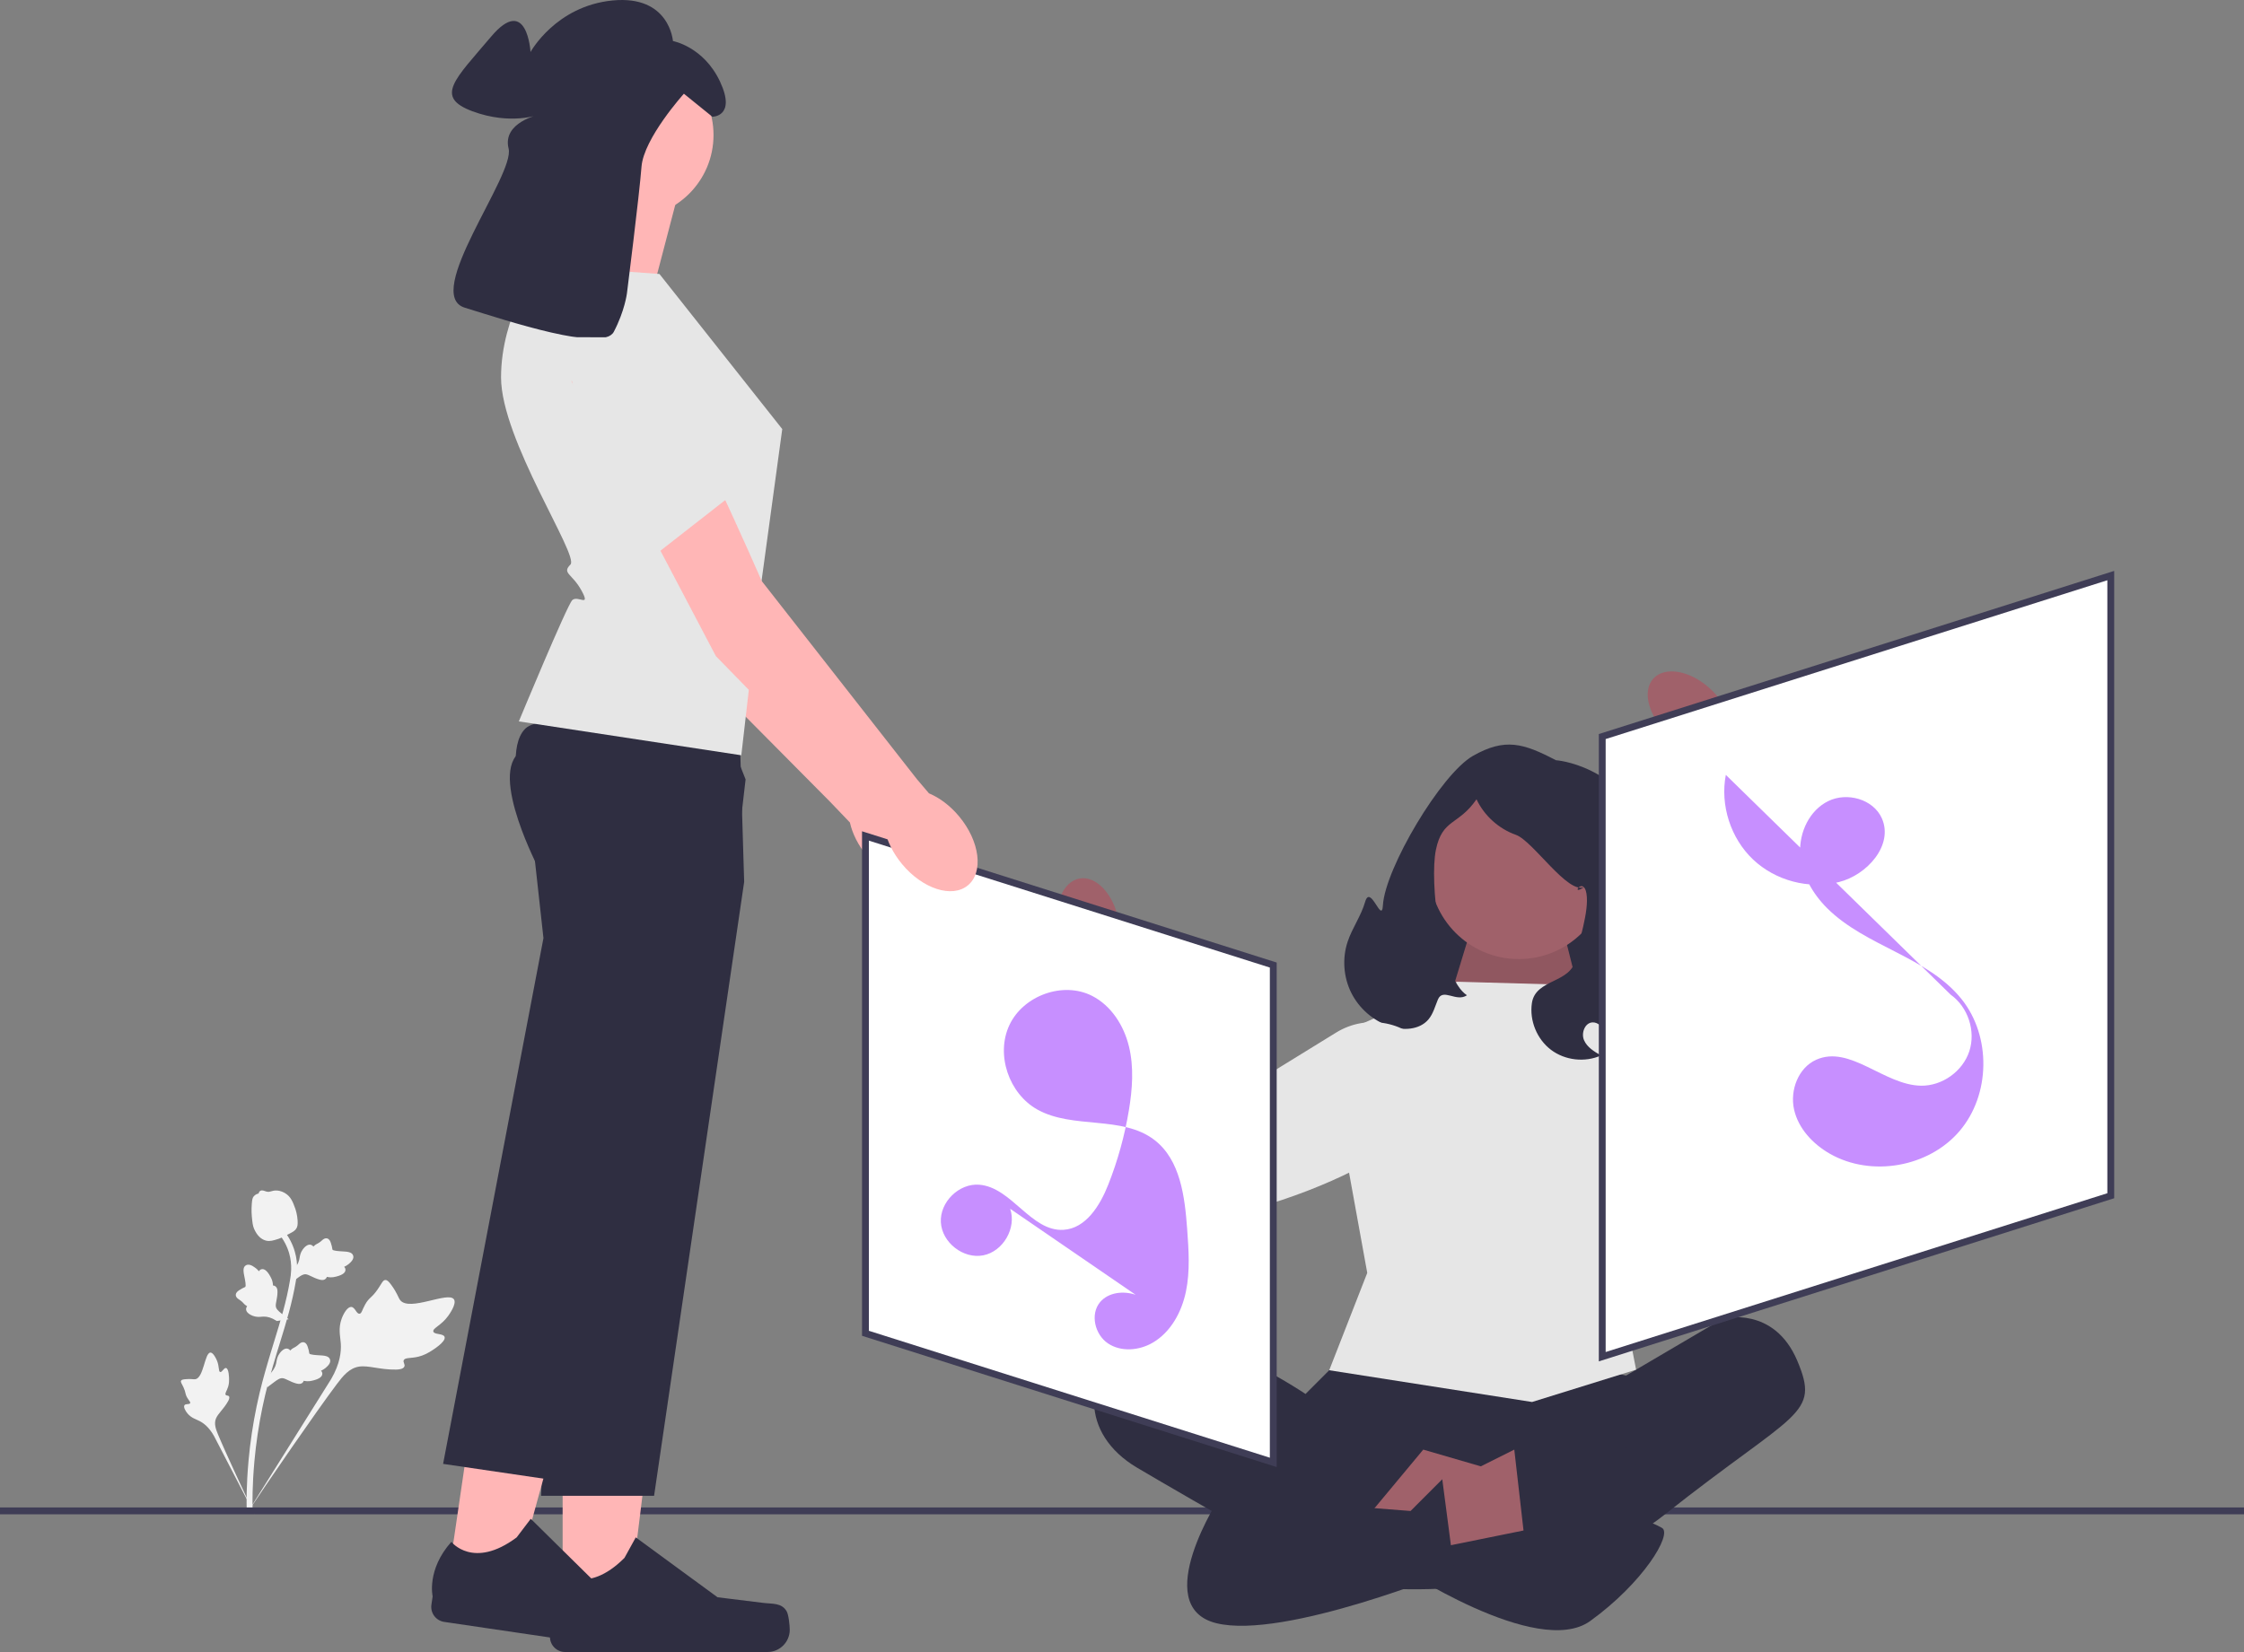 <svg width="588" height="433" viewBox="0 0 588 433" fill="none" xmlns="http://www.w3.org/2000/svg">
<rect x="0" y="0" width="588" height="433" fill="#808080" stroke="none"/>
<g clip-path="url(#clip0_1_1124)">
<path d="M116.499 350.421C116.181 349.448 113.775 349.876 113.544 349.006C113.314 348.138 115.623 347.411 117.394 344.967C117.713 344.526 119.725 341.748 118.954 340.579C117.491 338.365 107.312 343.881 104.868 340.785C104.332 340.106 104.112 338.94 102.514 336.77C101.879 335.906 101.471 335.489 100.984 335.502C100.293 335.519 100.045 336.385 98.959 337.955C97.33 340.308 96.742 340.013 95.669 341.941C94.872 343.372 94.778 344.287 94.203 344.341C93.39 344.417 93.054 342.635 92.061 342.566C91.047 342.495 90.032 344.256 89.529 345.632C88.586 348.214 89.17 350.187 89.3 352.154C89.441 354.291 89.11 357.42 86.792 361.435L64.929 396.333C69.624 389.219 82.952 369.819 88.322 362.703C89.873 360.649 91.538 358.586 94.102 358.198C96.571 357.825 99.575 359.048 103.767 358.977C104.257 358.969 105.619 358.928 105.951 358.204C106.225 357.606 105.545 357.086 105.792 356.524C106.124 355.77 107.618 356.093 109.653 355.592C111.089 355.239 112.064 354.656 112.902 354.154C113.155 354.002 116.921 351.717 116.499 350.421Z" fill="#F2F2F2"/>
<path d="M59.235 358.569C58.666 358.444 58.182 359.751 57.689 359.613C57.198 359.476 57.508 358.131 56.821 356.555C56.697 356.271 55.917 354.48 55.122 354.522C53.615 354.603 53.38 361.199 51.159 361.507C50.671 361.575 50.036 361.347 48.512 361.506C47.906 361.57 47.584 361.65 47.449 361.893C47.258 362.238 47.611 362.609 48.067 363.596C48.75 365.076 48.435 365.28 49.07 366.364C49.542 367.169 49.962 367.479 49.823 367.778C49.626 368.199 48.656 367.85 48.335 368.319C48.008 368.797 48.578 369.804 49.107 370.448C50.1 371.657 51.235 371.939 52.236 372.443C53.324 372.99 54.761 374.056 56.059 376.354L66.848 397.173C64.717 392.812 59.059 380.661 57.122 375.967C56.563 374.612 56.033 373.198 56.583 371.825C57.112 370.504 58.578 369.38 59.753 367.298C59.89 367.055 60.264 366.373 60.005 366.001C59.791 365.694 59.34 365.878 59.136 365.594C58.862 365.213 59.451 364.572 59.793 363.427C60.034 362.619 60.03 361.971 60.026 361.414C60.025 361.246 59.992 358.735 59.235 358.569Z" fill="#F2F2F2"/>
<path d="M69.998 363.649L70.337 360.512L70.545 360.315C71.507 359.404 72.109 358.439 72.335 357.445C72.371 357.287 72.399 357.128 72.427 356.965C72.54 356.32 72.68 355.518 73.299 354.686C73.645 354.222 74.561 353.173 75.506 353.539C75.761 353.635 75.933 353.801 76.053 353.976C76.083 353.946 76.114 353.915 76.147 353.883C76.555 353.485 76.84 353.34 77.115 353.199C77.327 353.091 77.545 352.98 77.914 352.685C78.076 352.555 78.206 352.438 78.315 352.34C78.647 352.043 79.071 351.696 79.652 351.834C80.268 352.002 80.479 352.591 80.619 352.98C80.869 353.675 80.946 354.153 80.997 354.47C81.016 354.586 81.037 354.716 81.053 354.759C81.188 355.099 82.88 355.187 83.516 355.224C84.948 355.302 86.186 355.369 86.484 356.351C86.697 357.053 86.252 357.819 85.122 358.688C84.77 358.958 84.418 359.145 84.111 359.284C84.3 359.463 84.45 359.706 84.459 360.037C84.48 360.82 83.678 361.421 82.076 361.826C81.678 361.928 81.142 362.063 80.442 362.029C80.112 362.012 79.823 361.962 79.576 361.914C79.539 362.055 79.472 362.201 79.35 362.34C78.994 362.749 78.418 362.853 77.636 362.622C76.773 362.382 76.092 362.054 75.49 361.766C74.964 361.515 74.511 361.301 74.131 361.242C73.424 361.143 72.764 361.58 71.975 362.163L69.998 363.649Z" fill="#F2F2F2"/>
<path d="M75.641 345.783L72.527 346.25L72.284 346.099C71.16 345.397 70.076 345.059 69.059 345.092C68.897 345.097 68.736 345.111 68.572 345.124C67.921 345.179 67.111 345.247 66.15 344.858C65.614 344.64 64.37 344.018 64.484 343.01C64.511 342.738 64.628 342.529 64.767 342.369C64.73 342.348 64.693 342.326 64.652 342.302C64.165 342.007 63.952 341.767 63.747 341.536C63.589 341.359 63.427 341.176 63.047 340.893C62.881 340.769 62.735 340.673 62.613 340.592C62.242 340.346 61.799 340.023 61.785 339.425C61.791 338.785 62.306 338.431 62.647 338.197C63.254 337.778 63.696 337.582 63.989 337.452C64.097 337.405 64.217 337.351 64.254 337.325C64.548 337.108 64.204 335.446 64.078 334.82C63.79 333.413 63.541 332.196 64.413 331.659C65.037 331.273 65.89 331.511 67.016 332.385C67.366 332.658 67.635 332.952 67.848 333.214C67.972 332.986 68.169 332.778 68.486 332.685C69.237 332.467 70.021 333.091 70.818 334.541C71.017 334.901 71.283 335.386 71.428 336.074C71.496 336.397 71.521 336.69 71.537 336.941C71.683 336.941 71.841 336.969 72.006 337.052C72.491 337.294 72.737 337.826 72.713 338.641C72.7 339.539 72.556 340.283 72.431 340.939C72.322 341.512 72.23 342.005 72.269 342.388C72.353 343.099 72.943 343.627 73.705 344.244L75.641 345.783Z" fill="#F2F2F2"/>
<path d="M76.061 336.413L76.4 333.277L76.608 333.08C77.571 332.169 78.172 331.203 78.398 330.21C78.434 330.052 78.462 329.892 78.491 329.73C78.603 329.085 78.743 328.283 79.362 327.45C79.708 326.986 80.624 325.938 81.569 326.304C81.825 326.4 81.997 326.566 82.116 326.741C82.146 326.711 82.177 326.68 82.21 326.647C82.618 326.25 82.904 326.104 83.179 325.964C83.39 325.856 83.608 325.745 83.978 325.449C84.14 325.32 84.269 325.203 84.379 325.105C84.71 324.808 85.134 324.461 85.715 324.598C86.331 324.767 86.542 325.355 86.682 325.745C86.933 326.44 87.01 326.918 87.061 327.235C87.079 327.351 87.1 327.481 87.116 327.523C87.251 327.864 88.943 327.952 89.58 327.989C91.011 328.066 92.249 328.134 92.547 329.115C92.761 329.818 92.315 330.584 91.185 331.453C90.833 331.723 90.481 331.91 90.174 332.049C90.363 332.228 90.513 332.47 90.523 332.801C90.543 333.585 89.741 334.186 88.139 334.591C87.741 334.693 87.206 334.827 86.505 334.793C86.175 334.777 85.886 334.726 85.639 334.679C85.603 334.82 85.535 334.966 85.414 335.105C85.057 335.514 84.481 335.618 83.7 335.387C82.837 335.146 82.155 334.819 81.553 334.531C81.028 334.28 80.575 334.065 80.194 334.007C79.487 333.908 78.828 334.345 78.039 334.927L76.061 336.413Z" fill="#F2F2F2"/>
<path d="M65.962 396.511L65.412 395.966L64.646 395.885C64.65 395.813 64.645 395.645 64.639 395.381C64.61 393.938 64.519 389.547 65.129 382.8C65.555 378.089 66.267 373.308 67.246 368.587C68.226 363.858 69.243 360.339 70.06 357.511C70.677 355.378 71.299 353.355 71.906 351.384C73.527 346.119 75.058 341.145 76.006 335.472C76.218 334.206 76.659 331.569 75.757 328.458C75.234 326.653 74.338 324.955 73.093 323.411L74.297 322.436C75.671 324.142 76.662 326.023 77.243 328.027C78.243 331.477 77.763 334.349 77.533 335.729C76.568 341.503 75.022 346.524 73.385 351.84C72.78 353.804 72.16 355.818 71.546 357.942C70.737 360.744 69.729 364.232 68.761 368.9C67.794 373.566 67.091 378.288 66.669 382.939C66.067 389.601 66.158 393.927 66.187 395.349C66.203 396.108 66.206 396.266 65.962 396.511Z" fill="#F2F2F2"/>
<path d="M69.788 325.196C69.726 325.182 69.663 325.167 69.601 325.148C68.33 324.791 67.311 323.754 66.571 322.065C66.224 321.271 66.142 320.436 65.979 318.769C65.954 318.512 65.841 317.212 65.98 315.488C66.07 314.362 66.191 313.91 66.497 313.555C66.836 313.159 67.294 312.933 67.778 312.819C67.791 312.67 67.839 312.524 67.936 312.386C68.334 311.813 69 312.048 69.361 312.171C69.543 312.236 69.77 312.32 70.025 312.363C70.426 312.432 70.666 312.361 71.028 312.256C71.375 312.155 71.806 312.03 72.402 312.041C73.578 312.057 74.449 312.586 74.736 312.761C76.248 313.671 76.77 315.123 77.374 316.805C77.494 317.142 77.893 318.36 77.986 319.929C78.053 321.06 77.904 321.524 77.735 321.855C77.388 322.536 76.857 322.852 75.54 323.516C74.163 324.212 73.472 324.56 72.906 324.739C71.588 325.153 70.761 325.414 69.788 325.196Z" fill="#F2F2F2"/>
<path d="M244.606 229.892C248.715 226.415 247.624 218.352 242.169 211.883C239.781 209.051 236.953 206.995 234.183 205.869L230.999 202.188L189.887 150.58C189.887 150.58 167.119 99.241 160.398 93.695C153.677 88.149 145.77 91.036 145.77 91.036L139.6 98.683L178.046 170.365L217.393 210.035L222.705 215.584C223.35 218.508 224.901 221.645 227.289 224.476C232.744 230.945 240.497 233.37 244.606 229.892Z" fill="#FFB6B6"/>
<path d="M167 103.241L177.303 118.378L192.093 140.309L165.517 149.52L142.052 109.182L167 103.241Z" fill="#E6E6E6"/>
<path d="M588 395.116H0V396.912H588V395.116Z" fill="#3F3D56"/>
<path d="M416.273 270.281H369.393V254.332C369.393 228.678 390.183 207.851 415.79 207.851H416.273V270.281Z" fill="#2F2E41"/>
<path d="M379.84 261.929L387.61 236.451L407.544 235.451L416.273 270.281L379.84 261.929Z" fill="#A0616A"/>
<path opacity="0.1" d="M379.84 261.929L387.61 236.451L407.544 235.451L416.273 270.281L379.84 261.929Z" fill="black"/>
<path d="M397.978 251.38C410.924 251.38 421.418 240.866 421.418 227.897C421.418 214.928 410.924 204.414 397.978 204.414C385.033 204.414 374.539 214.928 374.539 227.897C374.539 240.866 385.033 251.38 397.978 251.38Z" fill="#A0616A"/>
<path d="M348.298 359.153L342.094 365.369C342.094 365.369 308.943 343.093 296.229 351.4C283.515 359.708 282.961 375.795 297.911 384.67C312.861 393.546 351.066 415.18 351.066 415.18C351.066 415.18 402.007 424.055 436.336 396.874C470.665 369.693 477.033 371.08 470.942 356.657C464.851 342.234 451.563 345.563 451.563 345.563L426.092 360.54L415.572 358.321L348.298 359.153Z" fill="#2F2E41"/>
<path d="M349.682 366.087L376.26 377.736L366.293 401.589L326.98 392.159" fill="#2F2E41"/>
<path d="M417.615 366.087L381.797 382.729L395.639 411.574L435.505 394.378" fill="#2F2E41"/>
<path d="M381.797 257.317L347.19 272.617L358.264 333.636L348.298 359.153L401.453 367.474L428.711 359L426.369 346.95L428.711 301.974L437.997 275.391L413.081 258.195L381.797 257.317Z" fill="#E6E6E6"/>
<path d="M372.937 379.955L390.102 384.948L381.797 405.335L359.095 396.597L372.937 379.955Z" fill="#A0616A"/>
<path d="M396.792 379.955L375.706 390.495V406.593L399.515 403.808L396.792 379.955Z" fill="#A0616A"/>
<path d="M366.293 410.465C366.293 410.465 402.837 434.872 416.68 424.887C430.522 414.903 438.274 402.144 435.505 400.48C432.737 398.816 424.431 396.042 424.431 396.042L377.921 405.472L366.293 410.465Z" fill="#2F2E41"/>
<path d="M319.782 392.159C319.782 392.159 300.956 421.004 318.675 425.442C336.393 429.88 381.044 411.574 381.044 411.574L377.921 387.721L369.615 396.042L319.782 392.159Z" fill="#2F2E41"/>
<path d="M437.113 192.499C431.933 187.703 430.206 181.138 433.253 177.836C436.3 174.535 442.968 175.747 448.148 180.546C450.244 182.434 451.858 184.798 452.855 187.439L474.543 208.039L464.677 218.03L444.343 196.661C441.636 195.872 439.157 194.445 437.113 192.499Z" fill="#A0616A"/>
<path d="M431.213 256.375L470.458 237.188L450.157 202.209L456.512 189.274C456.512 189.274 505.918 216.865 501.001 236.942C496.085 257.019 447.08 293.902 431.43 288.005C426.678 286.215 423.926 283.021 422.396 279.439C418.662 270.694 422.681 260.547 431.213 256.375Z" fill="#E6E6E6"/>
<path d="M353.103 246.895C354.296 243.263 356.649 240.083 357.702 236.408C359.101 231.529 362.077 242.354 362.368 237.286C362.92 227.653 377.595 202.874 385.973 198.114C394.35 193.354 399.162 194.789 407.697 199.259C407.697 199.259 411.84 199.523 416.998 202.075C422.156 204.626 426.799 208.712 428.805 214.113C430.395 218.394 430.219 223.095 430.751 227.632C432.231 240.271 439.303 252.292 437.785 264.926C437.311 268.868 435.816 272.944 432.599 275.263C429.382 277.582 424.184 277.329 422.066 273.973C421.344 272.828 421.038 271.469 420.419 270.265C419.8 269.06 418.681 267.938 417.329 267.975C415.297 268.031 414.263 270.763 415.064 272.635C415.865 274.506 417.748 275.636 419.516 276.641C415.305 278.539 410.082 277.948 406.4 275.157C402.718 272.367 400.73 267.492 401.407 262.917C402.362 256.469 411.738 257.803 412.842 251.38C413.646 246.704 416.47 238.879 415.701 234.197C414.932 229.515 411.238 235.184 415.129 232.479C410.848 234.547 401.691 220.403 397.21 218.818C392.728 217.234 388.928 213.804 386.891 209.503C382.137 216.406 377.956 214.531 376.254 222.742C374.551 230.953 377.378 256.281 384.387 260.866C381.582 262.783 378.093 258.852 376.777 261.989C376.032 263.765 375.548 265.709 374.31 267.185C371.947 270.003 367.582 270.175 364.103 268.99C359.79 267.52 356.102 264.293 354.068 260.209C352.035 256.124 351.68 251.231 353.103 246.895Z" fill="#2F2E41"/>
<path d="M293.145 241.391C291.878 234.44 287.271 229.46 282.856 230.269C278.44 231.077 275.889 237.367 277.157 244.32C277.626 247.105 278.753 249.736 280.445 251.995L286.184 281.379L299.89 278.387L292.778 249.737C293.564 247.024 293.69 244.163 293.145 241.391Z" fill="#A0616A"/>
<path d="M350.138 270.629L312.939 293.543L294.338 257.627L280.031 256.072C280.031 256.072 276.81 312.647 296.364 319.247C315.919 325.846 373.262 304.159 376.679 287.761C377.716 282.783 376.499 278.743 374.3 275.53C368.931 267.685 358.226 265.647 350.138 270.629Z" fill="#E6E6E6"/>
<path d="M553.088 313.41L419.837 355.603V193.056L553.088 150.863V313.41Z" fill="white"/>
<path d="M418.941 356.829V192.398L553.985 149.637V314.068L418.941 356.829ZM420.733 193.713V354.378L552.192 312.753V152.088L420.733 193.713Z" fill="#3F3D56"/>
<path d="M226.774 349.469L333.638 383.306V252.948L226.774 219.11V349.469Z" fill="white"/>
<path d="M334.535 384.532L333.368 384.162L225.878 350.126V217.884L227.045 218.254L334.535 252.29V384.532ZM227.671 348.811L332.742 382.08V253.605L227.671 220.336V348.811Z" fill="#3F3D56"/>
<path d="M452.223 203.102C450.701 211.054 453.479 219.701 459.346 225.271C465.214 230.841 473.982 233.154 481.827 231.203C489.275 229.35 496.24 221.46 493.089 214.45C490.843 209.452 483.991 207.562 479.074 209.965C474.157 212.368 471.422 218.145 471.706 223.619C471.99 229.093 474.897 234.181 478.776 238.047C488.894 248.129 505.1 250.744 514.017 261.905C521.805 271.652 521.565 286.95 513.476 296.448C505.387 305.945 490.346 308.59 479.512 302.42C475.047 299.876 471.205 295.796 470.096 290.772C468.986 285.748 471.222 279.855 475.914 277.762C484.764 273.816 493.675 284.416 503.36 284.571C508.908 284.66 514.296 280.816 516.026 275.535C517.756 270.254 515.69 263.959 511.168 260.737" fill="#C78FFF"/>
<path d="M264.7 316.834C266.413 321.871 262.863 328.014 257.649 329.033C252.436 330.053 246.84 325.7 246.536 320.387C246.231 315.074 251.293 310.107 256.588 310.523C265.12 311.192 270.158 322.891 278.699 322.344C284.542 321.97 288.234 315.982 290.391 310.528C292.875 304.249 294.691 297.704 295.8 291.042C296.724 285.484 297.149 279.729 295.815 274.256C294.481 268.782 291.176 263.585 286.164 261.027C278.552 257.143 268.132 260.932 264.497 268.677C260.862 276.423 264.363 286.656 271.826 290.821C281.159 296.03 294.014 292.279 302.494 298.79C309.289 304.009 310.457 313.632 311.078 322.188C311.473 327.645 311.864 333.186 310.749 338.542C309.634 343.898 306.794 349.14 302.083 351.909C298.516 354.006 293.753 354.421 290.319 352.11C286.886 349.799 285.597 344.452 288.267 341.287C290.452 338.696 294.432 338.283 297.63 339.396C300.828 340.509 303.432 342.84 305.943 345.116" fill="#C78FFF"/>
<path d="M177.46 51.721L169.998 80.222L141.55 74.616C141.55 74.616 152.743 54.058 149.944 44.713L177.46 51.721Z" fill="#FFB6B6"/>
<path d="M147.429 422.713L164.561 422.711L172.71 356.51L147.426 356.512L147.429 422.713Z" fill="#FFB6B6"/>
<path d="M206.123 422.323C206.657 423.223 206.938 426.128 206.938 427.175C206.938 430.392 204.335 433 201.124 433H148.07C145.879 433 144.103 431.221 144.103 429.026V426.813C144.103 426.813 141.479 420.162 146.882 411.965C146.882 411.965 153.598 418.384 163.633 408.33L166.592 402.959L188.013 418.654L199.886 420.119C202.484 420.439 204.787 420.069 206.123 422.323Z" fill="#2F2E41"/>
<path d="M194.997 231.127L171.391 392.061H141.773L145.712 300.196L147.784 251.893L141.773 228.9C141.773 228.9 139.033 223.79 136.724 217.595C134.121 210.603 132.066 202.222 135.118 198.248C136.24 196.783 139.159 195.698 143.126 194.891C145.55 194.395 148.372 194.008 151.417 193.708C168.932 191.972 193.846 193.056 193.846 193.056L194.479 213.995L194.83 225.687L194.997 231.127Z" fill="#2F2E41"/>
<path d="M117.252 414.842L134.201 417.337L151.876 353.028L126.86 349.345L117.252 414.842Z" fill="#FFB6B6"/>
<path d="M175.378 423.01C175.775 423.978 175.632 426.893 175.48 427.929C175.013 431.112 172.059 433.313 168.882 432.845L116.392 425.113C114.225 424.794 112.726 422.775 113.045 420.604L113.366 418.414C113.366 418.414 111.735 411.452 118.271 404.129C118.271 404.129 123.983 411.458 135.371 402.974L139.079 398.091L157.993 416.741L169.528 419.92C172.051 420.615 174.384 420.585 175.378 423.01Z" fill="#2F2E41"/>
<path d="M195.369 204.288L192.131 232.223L174.473 291.091L145.406 388.007L116.107 383.694L142.403 245.893L139.799 222.264C139.799 222.264 138.951 219.915 137.979 216.476C136.05 209.674 133.63 198.595 136.292 192.944C136.652 192.176 137.103 191.51 137.661 190.97C138.708 189.953 140.836 189.335 143.687 189.007C155.605 187.658 180.148 191.517 191.069 193.412L195.369 204.288Z" fill="#2F2E41"/>
<path d="M172.796 71.812L204.976 112.461L199.199 154.84L194.249 197.963L135.953 189.086C135.953 189.086 148.545 158.716 149.944 157.314C151.344 155.913 154.858 159.375 152.401 154.84C149.944 150.306 147.146 150.306 149.478 147.97C151.81 145.634 131.29 115.264 131.29 98.911C131.29 82.558 141.083 69.476 141.083 69.476L172.796 71.812Z" fill="#E6E6E6"/>
<path d="M165.289 57.104C177.261 57.104 186.966 47.381 186.966 35.386C186.966 23.392 177.261 13.669 165.289 13.669C153.316 13.669 143.611 23.392 143.611 35.386C143.611 47.381 153.316 57.104 165.289 57.104Z" fill="#FFB6B6"/>
<path d="M164.275 76.909C164.275 76.909 167.519 51.196 168.093 43.718C168.668 36.24 179.203 24.565 179.203 24.565L186.667 30.605C186.667 30.605 192.983 30.605 188.677 21.402C184.371 12.198 176.333 10.76 176.333 10.76C176.333 10.76 175.471 -1.319 160.543 0.119C145.615 1.557 139.013 13.636 139.013 13.636C139.013 13.636 138.151 -1.607 128.678 9.61C119.204 20.826 113.75 25.428 123.798 29.167C133.845 32.906 141.309 30.03 141.309 30.03C141.309 30.03 131.549 32.043 133.271 38.946C134.994 45.848 110.592 77.197 121.788 80.648C132.984 84.1 157.96 92.44 160.831 86.976C163.701 81.511 164.275 76.909 164.275 76.909Z" fill="#2F2E41"/>
<path d="M253.635 232.046C257.773 228.603 256.749 220.531 251.349 214.017C248.985 211.165 246.174 209.085 243.414 207.936L240.261 204.228L199.582 152.277C199.582 152.277 177.244 100.749 170.57 95.147C163.896 89.544 155.965 92.365 155.965 92.365L149.731 99.96L187.576 171.962L226.59 211.961L231.855 217.554C232.476 220.483 234.001 223.633 236.365 226.485C241.765 232.999 249.497 235.489 253.635 232.046Z" fill="#FFB6B6"/>
<path d="M147.37 88.371C147.37 88.371 157.328 140.144 168.66 147.777L191.242 130.136C191.242 130.136 193.218 130.051 189.54 125.889C185.862 121.727 186.804 112.789 186.804 112.789C186.804 112.789 188.459 114.934 184.858 111.957C181.257 108.979 184.609 88.499 184.609 88.499L147.37 88.371Z" fill="#E6E6E6"/>
</g>
<defs>
<clipPath id="clip0_1_1124">
<rect width="588" height="433" fill="white"/>
</clipPath>
</defs>
</svg>
